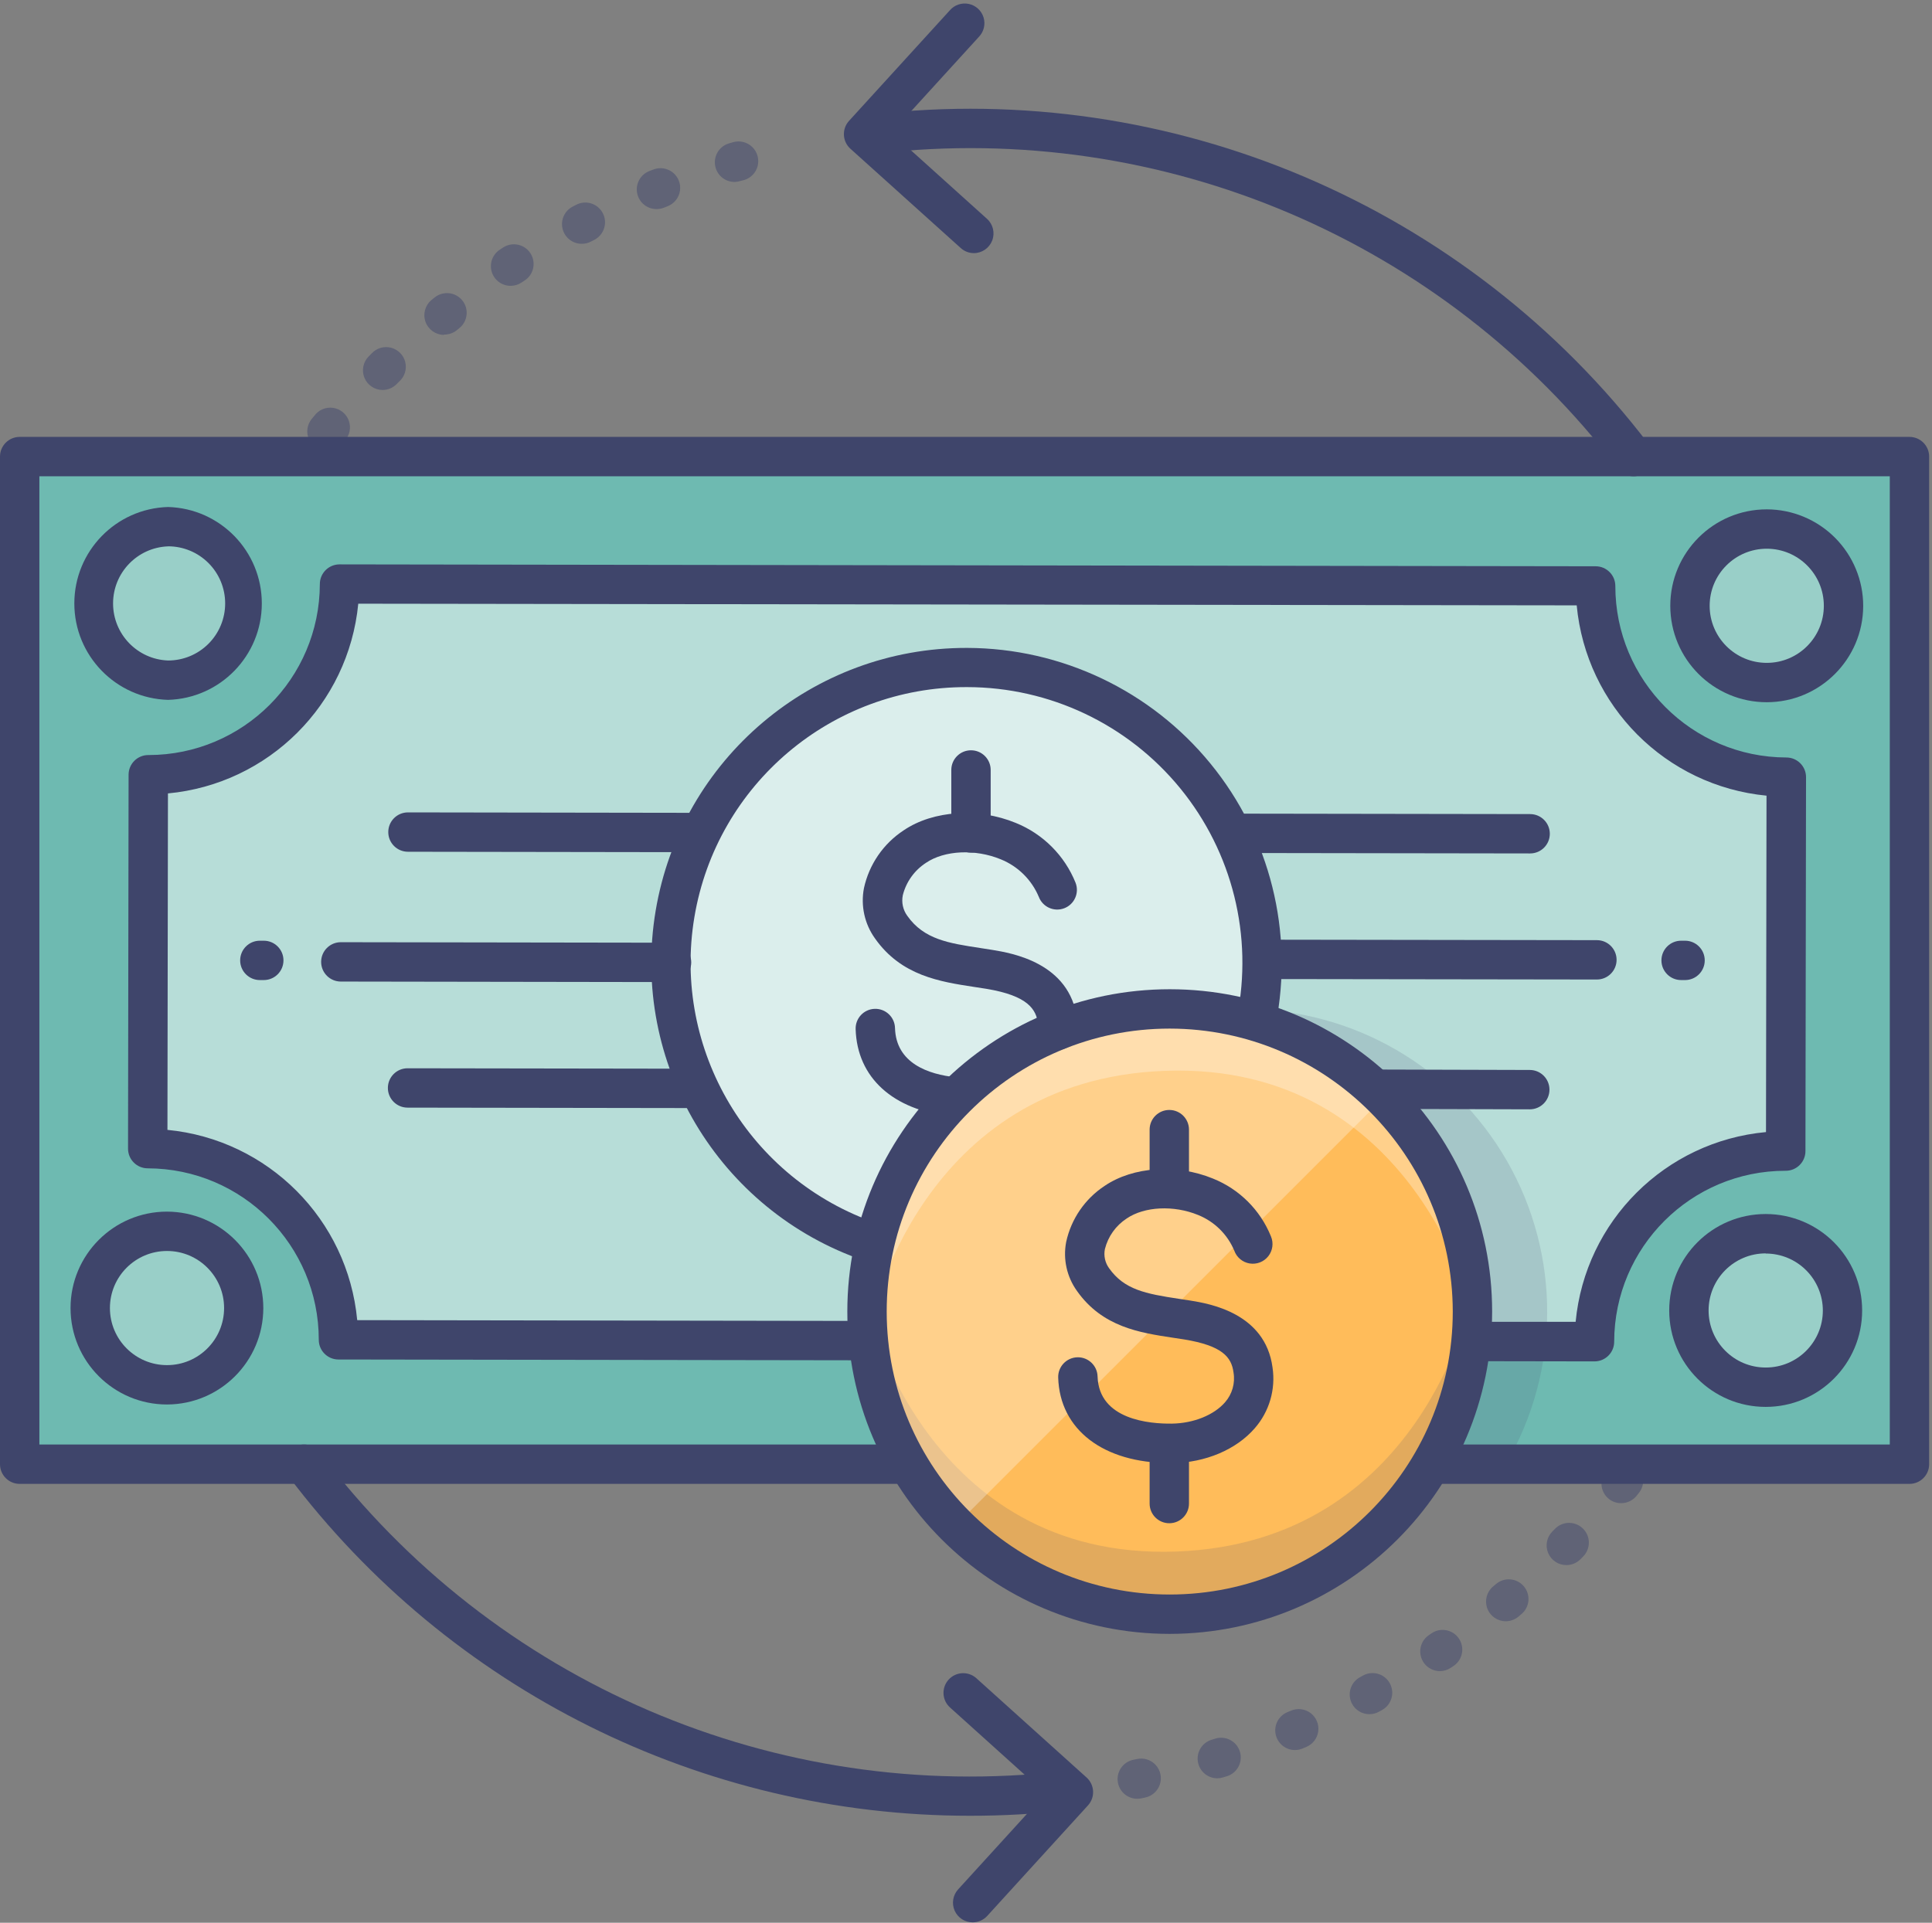 <?xml version="1.0" encoding="UTF-8"?>
<svg width="221px" height="220px" viewBox="0 0 221 220" version="1.1" xmlns="http://www.w3.org/2000/svg" xmlns:xlink="http://www.w3.org/1999/xlink">
    <rect x="0" y="0" width="221" height="220" fill="#808080" stroke="none"/>
    <title>5664542_cash_finance_flow_tranfer_icon (1)</title>
    <g id="Style-guide" stroke="none" stroke-width="1" fill="none" fill-rule="evenodd">
        <g id="Styleguide" transform="translate(-397, -13373)" fill-rule="nonzero">
            <g id="5664542_cash_finance_flow_tranfer_icon-(1)" transform="translate(397, 13373)">
                <g id="Colors" transform="translate(2.252, 15.762)">
                    <g id="Group" opacity="0.5" transform="translate(125.199, 151.319)" fill="#3F456B">
                        <path d="M2.644,38.731 C1.487,38.732 0.517,37.856 0.401,36.705 C0.285,35.554 1.06,34.502 2.193,34.272 L2.621,34.182 C3.409,34.016 4.225,34.283 4.762,34.882 C5.299,35.482 5.476,36.322 5.226,37.087 C4.976,37.852 4.336,38.425 3.549,38.591 L3.098,38.685 C2.949,38.716 2.796,38.731 2.644,38.731 L2.644,38.731 Z M11.799,36.389 C10.684,36.389 9.737,35.574 9.571,34.472 C9.405,33.369 10.071,32.311 11.137,31.984 L11.552,31.854 C12.738,31.48 14.002,32.14 14.375,33.326 C14.748,34.513 14.089,35.777 12.903,36.15 L12.452,36.285 C12.241,36.353 12.021,36.388 11.799,36.389 L11.799,36.389 Z M20.68,33.155 C19.605,33.157 18.679,32.398 18.468,31.344 C18.258,30.29 18.822,29.234 19.816,28.823 L20.225,28.652 C20.966,28.336 21.818,28.44 22.461,28.923 C23.104,29.406 23.441,30.196 23.344,30.995 C23.247,31.793 22.731,32.479 21.991,32.795 L21.572,32.97 C21.29,33.092 20.987,33.155 20.68,33.155 L20.68,33.155 Z M29.196,29.052 C28.167,29.054 27.267,28.356 27.012,27.358 C26.757,26.36 27.211,25.317 28.116,24.824 L28.503,24.612 C29.589,24.038 30.935,24.441 31.527,25.518 C32.119,26.594 31.739,27.946 30.674,28.557 L30.273,28.778 C29.943,28.959 29.573,29.054 29.196,29.052 L29.196,29.052 Z M37.258,24.125 C36.271,24.124 35.4,23.48 35.109,22.536 C34.819,21.593 35.177,20.57 35.992,20.014 L36.353,19.766 C37.375,19.112 38.731,19.386 39.42,20.386 C40.108,21.385 39.881,22.75 38.906,23.472 L38.523,23.734 C38.15,23.988 37.709,24.125 37.258,24.125 L37.258,24.125 Z M44.792,18.42 C43.845,18.421 42.999,17.829 42.674,16.939 C42.35,16.049 42.617,15.052 43.342,14.443 L43.68,14.159 C44.629,13.355 46.05,13.471 46.855,14.42 C47.66,15.369 47.543,16.791 46.594,17.595 L46.238,17.893 C45.833,18.233 45.321,18.419 44.792,18.42 Z M51.723,11.993 C50.817,11.995 49.998,11.453 49.645,10.618 C49.292,9.783 49.474,8.818 50.106,8.169 L50.417,7.85 C51.288,6.956 52.718,6.936 53.612,7.807 C54.507,8.677 54.526,10.108 53.655,11.002 L53.335,11.326 C52.909,11.756 52.328,11.996 51.723,11.993 L51.723,11.993 Z M57.983,4.909 C57.472,4.911 56.976,4.738 56.578,4.418 C55.615,3.642 55.458,2.234 56.227,1.265 L56.501,0.923 C57.001,0.293 57.799,-0.024 58.595,0.094 C59.391,0.211 60.064,0.744 60.361,1.492 C60.657,2.24 60.532,3.089 60.032,3.72 L59.744,4.08 C59.313,4.609 58.665,4.914 57.983,4.909 L57.983,4.909 Z" id="Shape"></path>
                    </g>
                    <g id="Group" opacity="0.5" transform="translate(32.876, 0)" fill="#3F456B">
                        <path d="M2.274,35.848 C1.403,35.848 0.609,35.346 0.237,34.557 C-0.135,33.769 -0.018,32.837 0.536,32.164 L0.829,31.813 C1.321,31.133 2.15,30.784 2.98,30.906 C3.81,31.028 4.504,31.601 4.779,32.394 C5.055,33.186 4.867,34.066 4.292,34.677 L4.013,35.015 C3.587,35.539 2.949,35.845 2.274,35.848 L2.274,35.848 Z M8.638,28.859 C7.727,28.857 6.908,28.307 6.561,27.465 C6.214,26.623 6.408,25.656 7.053,25.013 L7.377,24.688 C7.938,24.072 8.795,23.816 9.603,24.024 C10.411,24.232 11.038,24.869 11.232,25.68 C11.426,26.492 11.156,27.344 10.529,27.895 L10.219,28.206 C9.798,28.623 9.23,28.857 8.638,28.859 L8.638,28.859 Z M15.668,22.554 C14.716,22.555 13.866,21.956 13.546,21.06 C13.225,20.163 13.503,19.162 14.24,18.559 L14.6,18.266 C15.57,17.495 16.98,17.651 17.757,18.616 C18.534,19.581 18.385,20.993 17.424,21.775 L17.086,22.049 C16.681,22.362 16.18,22.528 15.668,22.518 L15.668,22.554 Z M23.283,16.942 C22.289,16.945 21.41,16.294 21.123,15.342 C20.835,14.39 21.206,13.361 22.036,12.813 L22.428,12.556 C23.47,11.877 24.865,12.171 25.544,13.213 C26.223,14.256 25.929,15.651 24.887,16.33 L24.522,16.569 C24.154,16.812 23.724,16.942 23.283,16.942 Z M31.417,12.133 C30.379,12.135 29.474,11.428 29.225,10.421 C28.977,9.414 29.448,8.367 30.367,7.886 L30.773,7.674 C31.876,7.093 33.241,7.517 33.822,8.62 C34.402,9.723 33.979,11.088 32.876,11.669 L32.489,11.871 C32.158,12.046 31.79,12.136 31.417,12.133 Z M39.973,8.16 C38.893,8.164 37.962,7.4 37.756,6.34 C37.549,5.279 38.124,4.222 39.127,3.819 L39.577,3.648 C40.326,3.343 41.181,3.463 41.817,3.962 C42.453,4.462 42.772,5.264 42.654,6.063 C42.535,6.863 41.997,7.538 41.243,7.832 L40.838,7.994 C40.569,8.103 40.282,8.16 39.991,8.16 L39.973,8.16 Z M48.895,5.057 C47.774,5.057 46.824,4.233 46.666,3.124 C46.507,2.015 47.189,0.958 48.265,0.644 L48.715,0.513 C49.488,0.286 50.324,0.488 50.908,1.044 C51.491,1.599 51.734,2.424 51.545,3.207 C51.355,3.991 50.762,4.614 49.989,4.841 L49.539,4.954 C49.336,5.018 49.126,5.053 48.913,5.057 L48.895,5.057 Z" id="Shape"></path>
                    </g>
                    <rect id="Rectangle" fill="#6EBAB1" transform="translate(108.355, 94.27) rotate(-89.91) translate(-108.355, -94.27) " x="50.845" y="-13.831" width="115.021" height="216.202"></rect>
                    <g id="Group" opacity="0.3" transform="translate(190.5, 125.199)" fill="#FFFFFF">
                        <circle id="Oval" cx="9.223" cy="8.98" r="8.782"></circle>
                    </g>
                    <g id="Group" opacity="0.3" transform="translate(190.95, 44.585)" fill="#FFFFFF">
                        <circle id="Oval" cx="8.895" cy="8.967" r="8.782"></circle>
                    </g>
                    <g id="Group" opacity="0.3" transform="translate(7.656, 124.748)" fill="#FFFFFF">
                        <circle id="Oval" cx="9.196" cy="9.156" r="8.782"></circle>
                    </g>
                    <g id="Group" opacity="0.3" transform="translate(8.106, 44.135)" fill="#FFFFFF">
                        <circle id="Oval" cx="8.867" cy="9.142" r="8.782"></circle>
                    </g>
                    <g id="Group" opacity="0.5" transform="translate(14.411, 50.89)" fill="#FFFFFF">
                        <path d="M187.658,22.261 L187.591,65.045 C175.531,65.035 165.745,74.8 165.73,86.86 L22.067,86.648 C22.076,80.854 19.782,75.294 15.691,71.191 C11.6,67.088 6.046,64.778 0.252,64.77 L0.315,21.986 C12.37,21.986 22.145,12.221 22.157,0.167 L165.843,0.383 C165.835,6.177 168.128,11.737 172.22,15.84 C176.311,19.943 181.864,22.253 187.658,22.261 Z" id="Path"></path>
                    </g>
                    <g id="Group" opacity="0.5" transform="translate(74.309, 60.348)" fill="#FFFFFF">
                        <circle id="Oval" cx="34.038" cy="34.056" r="33.781"></circle>
                    </g>
                    <g id="Group" opacity="0.15" transform="translate(105.383, 99.528)" fill="#3F456B">
                        <path d="M34.718,0.149 C22.282,0.143 10.798,6.807 4.632,17.607 C-1.533,28.407 -1.433,41.684 4.895,52.39 C24.797,54.299 44.698,52.511 64.599,52.286 C70.87,41.579 70.931,28.335 64.759,17.57 C58.587,6.806 47.126,0.168 34.718,0.171 L34.718,0.149 Z" id="Path"></path>
                    </g>
                    <path d="M166.181,134.305 C166.181,153.429 150.677,168.933 131.553,168.933 C112.429,168.933 96.925,153.429 96.925,134.305 C96.925,115.18 112.429,99.677 131.553,99.677 C150.676,99.679 166.178,115.181 166.181,134.305 Z" id="Path" fill="#FFBC5A"></path>
                    <g id="Group" opacity="0.15" transform="translate(96.826, 132.855)" fill="#3F456B">
                        <path d="M69.147,0.194 C69.368,19.753 54.097,35.772 35.033,35.997 C15.97,36.222 0.333,20.541 0.108,0.986 C0.108,0.986 6.76,29.935 35.447,28.908 C63.5,27.922 69.147,0.194 69.147,0.194 Z" id="Path"></path>
                    </g>
                    <g id="Group" opacity="0.3" transform="translate(97.277, 99.528)" fill="#FFFFFF">
                        <path d="M0.063,35.943 C-0.162,16.388 15.114,0.365 34.177,0.14 C53.241,-0.086 68.877,15.6 69.098,35.155 C69.098,35.155 62.446,6.206 33.763,7.233 C5.71,8.214 0.063,35.943 0.063,35.943 Z" id="Path"></path>
                    </g>
                    <g id="Group" opacity="0.3" transform="translate(96.826, 99.528)" fill="#FFFFFF">
                        <path d="M10.232,59.262 C-3.291,45.739 -3.291,23.814 10.232,10.291 C23.755,-3.233 45.68,-3.233 59.204,10.291" id="Path"></path>
                    </g>
                </g>
                <g id="Lines" fill="#3F456B">
                    <path d="M109.085,127.734 L108.846,127.734 C102.136,127.023 98.038,123.289 97.876,117.745 C97.841,116.502 98.821,115.465 100.064,115.43 C101.308,115.396 102.344,116.375 102.379,117.619 C102.492,121.672 106.216,122.929 109.319,123.258 C110.563,123.322 111.518,124.383 111.454,125.626 C111.389,126.87 110.329,127.826 109.085,127.761 L109.085,127.734 Z" id="Path"></path>
                    <path d="M121.042,120.114 C119.798,120.114 118.79,119.106 118.79,117.862 C118.79,117.624 118.775,117.387 118.745,117.151 C118.533,115.538 117.669,113.935 112.796,113.134 L111.445,112.926 C107.536,112.327 103.104,111.656 100.096,107.383 C98.898,105.719 98.439,103.635 98.826,101.623 C99.417,98.902 101.054,96.523 103.383,94.998 C106.743,92.724 111.891,92.386 116.191,94.156 C119.306,95.414 121.776,97.885 123.032,101.001 C123.484,102.16 122.91,103.466 121.751,103.917 C120.592,104.369 119.287,103.795 118.835,102.636 C118.018,100.672 116.448,99.118 114.476,98.321 C111.562,97.119 108.036,97.286 105.919,98.727 C104.6,99.583 103.653,100.907 103.271,102.433 C103.103,103.258 103.291,104.114 103.789,104.793 C105.694,107.495 108.535,107.923 112.138,108.472 C112.589,108.544 113.062,108.612 113.521,108.689 C115.71,109.049 122.375,110.148 123.204,116.574 C123.261,117.001 123.289,117.432 123.289,117.862 C123.289,119.104 122.284,120.112 121.042,120.114 Z" id="Path"></path>
                    <path d="M111.071,97.556 L111.071,97.556 C109.827,97.556 108.819,96.548 108.819,95.304 L108.819,88.098 C108.819,86.855 109.827,85.847 111.071,85.847 L111.071,85.847 C112.315,85.847 113.323,86.855 113.323,88.098 L113.323,95.304 C113.323,96.548 112.315,97.556 111.071,97.556 Z" id="Path"></path>
                    <path d="M182.394,155.769 L182.394,155.769 L168.433,155.746 C167.189,155.746 166.181,154.738 166.181,153.494 C166.181,152.251 167.189,151.243 168.433,151.243 L168.433,151.243 L180.236,151.243 C181.334,139.713 190.479,130.596 202.011,129.531 L202.07,91.039 C190.548,89.924 181.44,80.789 180.358,69.265 L40.982,69.075 C39.867,80.594 30.734,89.701 19.212,90.782 L19.154,129.279 C30.673,130.392 39.781,139.526 40.861,151.049 L98.988,151.139 C100.232,151.139 101.24,152.147 101.24,153.391 C101.24,154.634 100.232,155.643 98.988,155.643 L98.988,155.643 L38.717,155.552 C37.473,155.552 36.465,154.544 36.465,153.301 C36.468,142.484 27.714,133.706 16.897,133.679 C15.654,133.679 14.646,132.671 14.646,131.427 L14.709,88.643 C14.709,87.4 15.717,86.392 16.96,86.392 L16.996,86.392 C27.801,86.382 36.562,77.633 36.587,66.828 C36.587,65.585 37.595,64.576 38.839,64.576 L38.839,64.576 L182.524,64.793 C183.768,64.793 184.776,65.801 184.776,67.044 C184.771,77.861 193.523,86.641 204.339,86.671 C205.583,86.671 206.591,87.679 206.591,88.923 L206.524,131.706 C206.524,132.95 205.515,133.958 204.272,133.958 L204.24,133.958 C193.432,133.958 184.665,142.709 184.645,153.517 C184.645,154.76 183.637,155.769 182.394,155.769 L182.394,155.769 Z" id="Path"></path>
                    <path d="M99.587,144.366 C99.337,144.365 99.089,144.324 98.853,144.244 C82.179,138.53 72.086,121.592 74.999,104.209 C77.911,86.825 92.972,74.1 110.598,74.133 L110.652,74.133 C121.437,74.167 131.642,79.024 138.468,87.374 C145.294,95.725 148.026,106.691 145.915,117.268 C145.666,118.488 144.476,119.275 143.256,119.026 C142.036,118.778 141.248,117.587 141.497,116.367 C143.362,107.108 140.976,97.5 134.997,90.187 C129.018,82.875 120.075,78.629 110.63,78.618 L110.58,78.618 C95.158,78.59 81.979,89.724 79.431,104.935 C76.882,120.145 85.713,134.966 100.303,139.966 C101.345,140.323 101.976,141.381 101.794,142.468 C101.612,143.554 100.671,144.35 99.569,144.348 L99.587,144.366 Z" id="Path"></path>
                    <path d="M201.975,160.975 L201.975,160.975 C195.881,160.975 190.941,156.035 190.941,149.941 C190.941,143.847 195.881,138.907 201.975,138.907 L201.975,138.907 C208.069,138.907 213.009,143.847 213.009,149.941 C213.009,156.035 208.069,160.975 201.975,160.975 L201.975,160.975 Z M201.975,143.411 C198.369,143.411 195.445,146.335 195.445,149.941 C195.445,153.548 198.369,156.471 201.975,156.471 L201.975,156.471 C205.576,156.479 208.502,153.569 208.514,149.968 L208.514,149.968 C208.518,148.236 207.832,146.573 206.609,145.347 C205.386,144.12 203.725,143.43 201.993,143.429 L201.975,143.411 Z" id="Shape"></path>
                    <path d="M202.097,80.348 L202.097,80.348 C196.003,80.348 191.063,75.408 191.063,69.314 C191.063,63.22 196.003,58.28 202.097,58.28 L202.097,58.28 C205.029,58.284 207.839,59.453 209.909,61.53 C211.979,63.608 213.137,66.422 213.13,69.355 L213.13,69.355 C213.103,75.43 208.173,80.343 202.097,80.348 L202.097,80.348 Z M202.097,62.784 C198.49,62.784 195.566,65.708 195.566,69.314 C195.566,72.921 198.49,75.844 202.097,75.844 L202.097,75.844 C205.703,75.844 208.627,72.921 208.627,69.314 C208.627,65.708 205.703,62.784 202.097,62.784 Z" id="Shape"></path>
                    <path d="M19.104,160.7 L19.104,160.7 C13.01,160.7 8.07,155.76 8.07,149.666 C8.07,143.573 13.01,138.633 19.104,138.633 L19.104,138.633 C25.195,138.65 30.122,143.594 30.12,149.684 L30.12,149.684 C30.105,155.762 25.182,160.685 19.104,160.7 Z M19.104,143.136 C15.498,143.136 12.574,146.06 12.574,149.666 C12.574,153.273 15.498,156.196 19.104,156.196 L19.104,156.196 C22.711,156.196 25.634,153.273 25.634,149.666 C25.634,146.06 22.711,143.136 19.104,143.136 Z" id="Shape"></path>
                    <path d="M19.226,80.078 L19.226,80.078 C13.255,79.907 8.503,75.017 8.503,69.044 C8.503,63.07 13.255,58.181 19.226,58.01 L19.226,58.01 C25.197,58.181 29.949,63.07 29.949,69.044 C29.949,75.017 25.197,79.907 19.226,80.078 L19.226,80.078 Z M19.226,62.514 C15.713,62.644 12.934,65.529 12.934,69.044 C12.934,72.558 15.713,75.444 19.226,75.574 L19.226,75.574 C20.956,75.575 22.617,74.889 23.841,73.666 C25.066,72.443 25.755,70.784 25.756,69.053 L25.756,69.053 C25.761,67.32 25.076,65.656 23.852,64.428 C22.629,63.201 20.968,62.51 19.235,62.509 L19.226,62.514 Z" id="Shape"></path>
                    <path d="M76.817,112.368 L76.817,112.368 L38.987,112.309 C37.744,112.309 36.735,111.301 36.735,110.058 C36.735,108.814 37.744,107.806 38.987,107.806 L38.987,107.806 L76.817,107.864 C78.061,107.864 79.069,108.873 79.069,110.116 C79.069,111.36 78.061,112.368 76.817,112.368 L76.817,112.368 Z" id="Path"></path>
                    <path d="M79.542,97.506 L79.542,97.506 L46.666,97.457 C45.422,97.457 44.414,96.449 44.414,95.205 C44.414,93.961 45.422,92.953 46.666,92.953 L46.666,92.953 L79.542,93.003 C80.785,93.003 81.793,94.011 81.793,95.255 C81.793,96.498 80.785,97.506 79.542,97.506 L79.542,97.506 Z" id="Path"></path>
                    <path d="M79.497,126.784 L79.497,126.784 L46.621,126.734 C45.377,126.734 44.369,125.726 44.369,124.483 C44.369,123.239 45.377,122.231 46.621,122.231 L46.621,122.231 L79.497,122.28 C80.74,122.28 81.748,123.288 81.748,124.532 C81.748,125.776 80.74,126.784 79.497,126.784 Z" id="Path"></path>
                    <path d="M182.668,112.075 L182.668,112.075 L144.839,112.021 C143.595,112.021 142.587,111.013 142.587,109.769 C142.587,108.526 143.595,107.518 144.839,107.518 L144.839,107.518 L182.668,107.572 C183.912,107.572 184.92,108.58 184.92,109.823 C184.92,111.067 183.912,112.075 182.668,112.075 Z" id="Path"></path>
                    <path d="M174.99,126.928 L174.99,126.928 L157.624,126.878 C156.38,126.878 155.372,125.87 155.372,124.627 C155.372,123.383 156.38,122.375 157.624,122.375 L157.624,122.375 L174.99,122.424 C176.233,122.424 177.242,123.433 177.242,124.676 C177.242,125.92 176.233,126.928 174.99,126.928 L174.99,126.928 Z" id="Path"></path>
                    <path d="M175.03,97.65 L175.03,97.65 L142.154,97.601 C140.911,97.601 139.903,96.593 139.903,95.349 C139.903,94.105 140.911,93.097 142.154,93.097 L142.154,93.097 L175.03,93.147 C176.274,93.147 177.282,94.155 177.282,95.399 C177.282,96.642 176.274,97.65 175.03,97.65 L175.03,97.65 Z" id="Path"></path>
                    <path d="M218.422,169.784 L163.825,169.784 C162.582,169.784 161.574,168.776 161.574,167.532 C161.574,166.288 162.582,165.28 163.825,165.28 L216.17,165.28 L216.17,54.493 L4.504,54.493 L4.504,165.28 L103.505,165.28 C104.749,165.28 105.757,166.288 105.757,167.532 C105.757,168.776 104.749,169.784 103.505,169.784 L2.252,169.784 C1.008,169.784 7.99990492e-16,168.776 7.99990492e-16,167.532 L7.99990492e-16,52.241 C7.99990492e-16,50.998 1.008,49.989 2.252,49.989 L218.422,49.989 C219.666,49.989 220.674,50.998 220.674,52.241 L220.674,167.532 C220.674,168.776 219.666,169.784 218.422,169.784 L218.422,169.784 Z" id="Path"></path>
                    <path d="M111.26,219.953 C110.368,219.953 109.561,219.426 109.201,218.61 C108.842,217.794 108.997,216.842 109.598,216.184 L119.596,205.213 L108.671,195.368 C107.747,194.535 107.673,193.111 108.506,192.187 C109.339,191.263 110.764,191.189 111.688,192.022 L124.298,203.385 C124.742,203.786 125.008,204.349 125.037,204.947 C125.066,205.545 124.855,206.131 124.451,206.573 L112.931,219.215 C112.503,219.686 111.896,219.954 111.26,219.953 Z" id="Path"></path>
                    <path d="M111.404,28.962 C110.842,28.962 110.301,28.751 109.887,28.372 L97.277,17.019 C96.832,16.618 96.565,16.056 96.535,15.457 C96.506,14.859 96.716,14.273 97.119,13.83 L108.644,1.189 C109.177,0.565 110.008,0.281 110.812,0.448 C111.616,0.615 112.265,1.207 112.507,1.991 C112.748,2.776 112.543,3.63 111.972,4.22 L101.974,15.19 L112.899,25.035 C113.594,25.659 113.832,26.647 113.497,27.518 C113.162,28.39 112.324,28.964 111.391,28.962 L111.404,28.962 Z" id="Path"></path>
                    <path d="M110.945,207.758 C80.296,207.758 51.426,193.363 32.984,168.883 C32.238,167.888 32.439,166.477 33.434,165.73 C34.429,164.984 35.841,165.186 36.587,166.181 C56.451,192.553 88.796,206.432 121.596,202.66 C122.832,202.518 123.949,203.405 124.091,204.641 C124.232,205.877 123.345,206.994 122.109,207.136 C118.402,207.554 114.675,207.761 110.945,207.758 Z" id="Path"></path>
                    <path d="M186.852,54.493 C186.143,54.493 185.476,54.159 185.051,53.592 C165.141,27.487 132.953,13.798 100.339,17.564 C99.539,17.656 98.752,17.314 98.272,16.667 C97.793,16.02 97.695,15.167 98.016,14.429 C98.336,13.69 99.026,13.179 99.826,13.087 C134.025,9.144 167.774,23.508 188.64,50.89 C189.392,51.878 189.203,53.288 188.217,54.043 C187.825,54.34 187.344,54.499 186.852,54.493 L186.852,54.493 Z" id="Path"></path>
                    <path d="M133.8,167.397 C126.216,167.397 121.222,163.582 121.046,157.62 C121.009,156.376 121.987,155.338 123.231,155.3 C124.474,155.263 125.513,156.241 125.55,157.485 C125.698,162.465 131.54,162.92 134.044,162.889 C136.548,162.857 138.871,161.898 140.128,160.452 C140.951,159.518 141.308,158.262 141.101,157.034 C140.871,155.282 139.822,153.972 135.449,153.256 L134.174,153.062 C130.396,152.49 126.117,151.846 123.199,147.716 C122.033,146.099 121.583,144.073 121.956,142.114 C122.526,139.475 124.109,137.166 126.365,135.683 C129.612,133.481 134.593,133.143 138.75,134.85 C141.769,136.061 144.164,138.45 145.383,141.465 C145.702,142.22 145.587,143.088 145.081,143.732 C144.575,144.377 143.759,144.696 142.951,144.565 C142.142,144.435 141.468,143.875 141.191,143.105 C140.413,141.24 138.918,139.767 137.043,139.015 C134.264,137.876 130.914,138.038 128.891,139.412 C127.643,140.222 126.748,141.476 126.388,142.92 C126.234,143.688 126.411,144.486 126.874,145.118 C128.599,147.554 131.026,148.032 134.845,148.608 C135.296,148.676 135.746,148.739 136.174,148.811 C138.295,149.157 144.73,150.211 145.564,156.467 C145.938,158.969 145.196,161.509 143.533,163.416 C141.411,165.866 137.885,167.356 134.102,167.406 L133.8,167.397 Z" id="Path"></path>
                    <path d="M133.755,138.259 C132.512,138.259 131.504,137.251 131.504,136.007 L131.504,129.252 C131.504,128.008 132.512,127 133.755,127 C134.999,127 136.007,128.008 136.007,129.252 L136.007,136.007 C136.007,137.251 134.999,138.259 133.755,138.259 Z" id="Path"></path>
                    <path d="M133.755,174.287 C132.512,174.287 131.504,173.279 131.504,172.035 L131.504,165.28 C131.504,164.037 132.512,163.028 133.755,163.028 C134.999,163.028 136.007,164.037 136.007,165.28 L136.007,172.035 C136.007,173.279 134.999,174.287 133.755,174.287 L133.755,174.287 Z" id="Path"></path>
                    <path d="M133.796,186.947 C113.429,186.942 96.922,170.428 96.925,150.061 C96.929,129.694 113.441,113.186 133.808,113.188 C154.175,113.189 170.684,129.7 170.684,150.067 L170.684,150.067 C170.657,170.427 154.156,186.924 133.796,186.947 Z M133.796,117.691 C115.916,117.696 101.426,132.194 101.429,150.073 C101.432,167.953 115.928,182.445 133.808,182.443 C151.687,182.441 166.181,167.947 166.181,150.067 C166.154,132.194 151.669,117.713 133.796,117.691 L133.796,117.691 Z" id="Shape"></path>
                    <path d="M192.752,112.138 L192.301,112.138 C191.058,112.138 190.05,111.13 190.05,109.887 C190.05,108.643 191.058,107.635 192.301,107.635 L192.752,107.635 C193.995,107.635 195.004,108.643 195.004,109.887 C195.004,111.13 193.995,112.138 192.752,112.138 L192.752,112.138 Z" id="Path"></path>
                    <path d="M30.174,112.138 L29.723,112.138 C28.48,112.138 27.472,111.13 27.472,109.887 C27.472,108.643 28.48,107.635 29.723,107.635 L30.174,107.635 C31.417,107.635 32.426,108.643 32.426,109.887 C32.426,111.13 31.417,112.138 30.174,112.138 Z" id="Path"></path>
                </g>
            </g>
        </g>
    </g>
</svg>